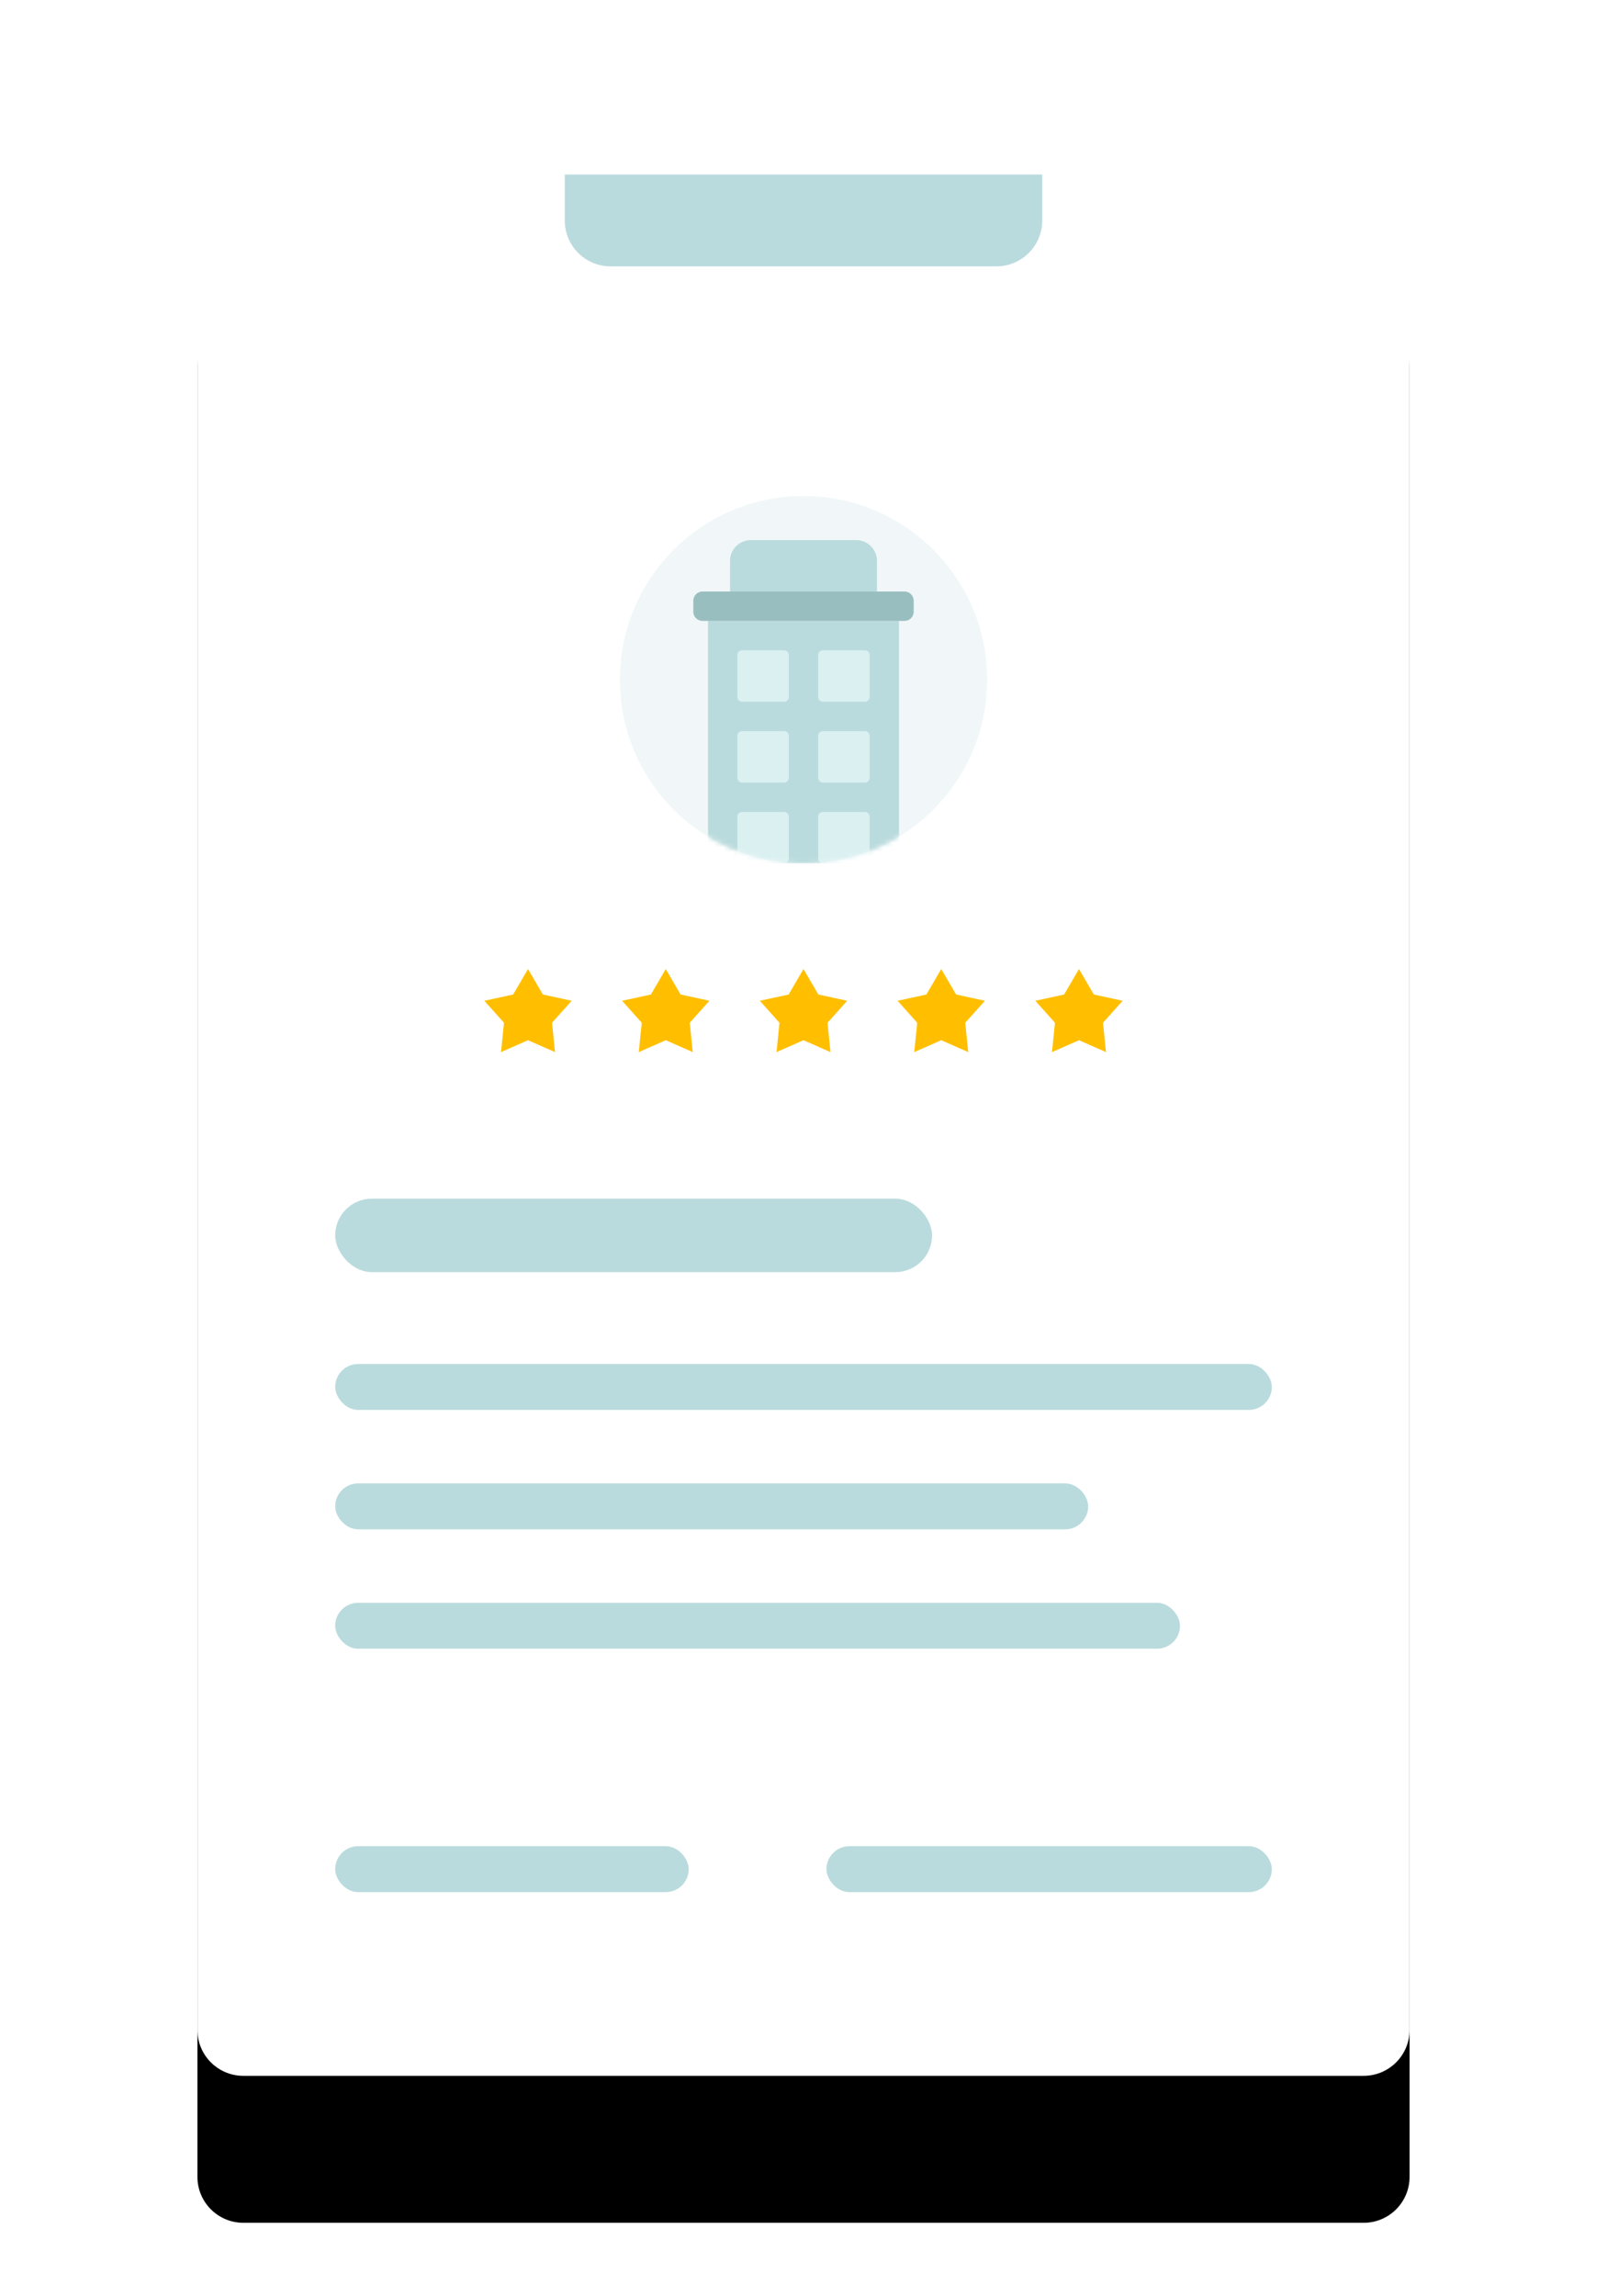 <svg xmlns="http://www.w3.org/2000/svg" xmlns:xlink="http://www.w3.org/1999/xlink" width="350" height="500" viewBox="0 0 350 500">
  <defs>
    <path id="bo-illustration-content-b" d="M123,38 L227,38 L227,48 C227,53.523 222.523,58 217,58 L133,58 C127.477,58 123,53.523 123,48 L123,38 Z"/>
    <filter id="bo-illustration-content-a" width="305.8%" height="1170%" x="-102.9%" y="-375%" filterUnits="objectBoundingBox">
      <feOffset dy="11" in="SourceAlpha" result="shadowOffsetOuter1"/>
      <feGaussianBlur in="shadowOffsetOuter1" result="shadowBlurOuter1" stdDeviation="7.5"/>
      <feColorMatrix in="shadowBlurOuter1" result="shadowMatrixOuter1" values="0 0 0 0 0   0 0 0 0 0   0 0 0 0 0  0 0 0 0.05 0"/>
      <feMorphology in="SourceAlpha" operator="dilate" radius="4" result="shadowSpreadOuter2"/>
      <feOffset dy="5" in="shadowSpreadOuter2" result="shadowOffsetOuter2"/>
      <feGaussianBlur in="shadowOffsetOuter2" result="shadowBlurOuter2" stdDeviation="17.5"/>
      <feColorMatrix in="shadowBlurOuter2" result="shadowMatrixOuter2" values="0 0 0 0 0   0 0 0 0 0   0 0 0 0 0  0 0 0 0.02 0"/>
      <feMorphology in="SourceAlpha" operator="dilate" radius="1.5" result="shadowSpreadOuter3"/>
      <feOffset dy="16" in="shadowSpreadOuter3" result="shadowOffsetOuter3"/>
      <feGaussianBlur in="shadowOffsetOuter3" result="shadowBlurOuter3" stdDeviation="12.5"/>
      <feColorMatrix in="shadowBlurOuter3" result="shadowMatrixOuter3" values="0 0 0 0 0   0 0 0 0 0   0 0 0 0 0  0 0 0 0.05 0"/>
      <feMerge>
        <feMergeNode in="shadowMatrixOuter1"/>
        <feMergeNode in="shadowMatrixOuter2"/>
        <feMergeNode in="shadowMatrixOuter3"/>
      </feMerge>
    </filter>
    <path id="bo-illustration-content-d" d="M113,38 L113,53 C113,61.284 119.716,68 128,68 L222,68 C230.284,68 237,61.284 237,53 L237,38 L297,38 C302.523,38 307,42.477 307,48 L307,442 C307,447.523 302.523,452 297,452 L53,452 C47.477,452 43,447.523 43,442 L43,48 C43,42.477 47.477,38 53,38 L113,38 Z"/>
    <filter id="bo-illustration-content-c" width="181.1%" height="151.7%" x="-40.5%" y="-18.1%" filterUnits="objectBoundingBox">
      <feOffset dy="11" in="SourceAlpha" result="shadowOffsetOuter1"/>
      <feGaussianBlur in="shadowOffsetOuter1" result="shadowBlurOuter1" stdDeviation="7.5"/>
      <feColorMatrix in="shadowBlurOuter1" result="shadowMatrixOuter1" values="0 0 0 0 0   0 0 0 0 0   0 0 0 0 0  0 0 0 0.05 0"/>
      <feMorphology in="SourceAlpha" operator="dilate" radius="4" result="shadowSpreadOuter2"/>
      <feOffset dy="5" in="shadowSpreadOuter2" result="shadowOffsetOuter2"/>
      <feGaussianBlur in="shadowOffsetOuter2" result="shadowBlurOuter2" stdDeviation="17.5"/>
      <feColorMatrix in="shadowBlurOuter2" result="shadowMatrixOuter2" values="0 0 0 0 0   0 0 0 0 0   0 0 0 0 0  0 0 0 0.02 0"/>
      <feMorphology in="SourceAlpha" operator="dilate" radius="1.5" result="shadowSpreadOuter3"/>
      <feOffset dy="16" in="shadowSpreadOuter3" result="shadowOffsetOuter3"/>
      <feGaussianBlur in="shadowOffsetOuter3" result="shadowBlurOuter3" stdDeviation="12.5"/>
      <feColorMatrix in="shadowBlurOuter3" result="shadowMatrixOuter3" values="0 0 0 0 0   0 0 0 0 0   0 0 0 0 0  0 0 0 0.05 0"/>
      <feMerge>
        <feMergeNode in="shadowMatrixOuter1"/>
        <feMergeNode in="shadowMatrixOuter2"/>
        <feMergeNode in="shadowMatrixOuter3"/>
      </feMerge>
    </filter>
    <ellipse id="bo-illustration-content-e" cx="40" cy="40.002" rx="40" ry="40.002"/>
  </defs>
  <g fill="none" fill-rule="evenodd">
    <rect width="350" height="500"/>
    <g fill-rule="nonzero">
      <use fill="#000" filter="url(#bo-illustration-content-a)" xlink:href="#bo-illustration-content-b"/>
      <use fill="#BADBDD" xlink:href="#bo-illustration-content-b"/>
    </g>
    <g fill-rule="nonzero">
      <use fill="#000" filter="url(#bo-illustration-content-c)" xlink:href="#bo-illustration-content-d"/>
      <use fill="#FFF" xlink:href="#bo-illustration-content-d"/>
    </g>
    <rect width="130" height="16" x="73" y="261" fill="#BADBDD" fill-rule="nonzero" rx="8"/>
    <rect width="204" height="10" x="73" y="297" fill="#BADBDD" fill-rule="nonzero" rx="5"/>
    <rect width="164" height="10" x="73" y="323" fill="#BADBDD" fill-rule="nonzero" rx="5"/>
    <rect width="184" height="10" x="73" y="349" fill="#BADBDD" fill-rule="nonzero" rx="5"/>
    <rect width="77" height="10" x="73" y="402" fill="#BADBDD" fill-rule="nonzero" rx="5"/>
    <rect width="97" height="10" x="180" y="402" fill="#BADBDD" fill-rule="nonzero" rx="5"/>
    <g transform="translate(135 108)">
      <mask id="bo-illustration-content-f" fill="#fff">
        <use xlink:href="#bo-illustration-content-e"/>
      </mask>
      <use fill="#F1F7F8" fill-rule="nonzero" xlink:href="#bo-illustration-content-e"/>
      <g mask="url(#bo-illustration-content-f)">
        <g transform="translate(15.969 9.38)">
          <polygon fill="#BADBDD" points="3.231 70.619 44.831 70.619 44.831 17.819 3.231 17.819"/>
          <path fill="#DAF0F1" d="M10.631 35.419L19.831 35.419C20.384 35.419 20.831 34.971 20.831 34.419L20.831 25.219C20.831 24.667 20.384 24.219 19.831 24.219L10.631 24.219C10.079 24.219 9.631 24.667 9.631 25.219L9.631 34.419C9.631 34.971 10.079 35.419 10.631 35.419zM28.231 35.419L37.431 35.419C37.984 35.419 38.431 34.971 38.431 34.419L38.431 25.219C38.431 24.667 37.984 24.219 37.431 24.219L28.231 24.219C27.679 24.219 27.231 24.667 27.231 25.219L27.231 34.419C27.231 34.971 27.679 35.419 28.231 35.419zM10.631 53.019L19.831 53.019C20.384 53.019 20.831 52.571 20.831 52.019L20.831 42.819C20.831 42.267 20.384 41.819 19.831 41.819L10.631 41.819C10.079 41.819 9.631 42.267 9.631 42.819L9.631 52.019C9.631 52.571 10.079 53.019 10.631 53.019zM28.231 53.019L37.431 53.019C37.984 53.019 38.431 52.571 38.431 52.019L38.431 42.819C38.431 42.267 37.984 41.819 37.431 41.819L28.231 41.819C27.679 41.819 27.231 42.267 27.231 42.819L27.231 52.019C27.231 52.571 27.679 53.019 28.231 53.019zM10.631 70.619L19.831 70.619C20.384 70.619 20.831 70.171 20.831 69.619L20.831 60.419C20.831 59.867 20.384 59.419 19.831 59.419L10.631 59.419C10.079 59.419 9.631 59.867 9.631 60.419L9.631 69.619C9.631 70.171 10.079 70.619 10.631 70.619zM28.231 70.619L37.431 70.619C37.984 70.619 38.431 70.171 38.431 69.619L38.431 60.419C38.431 59.867 37.984 59.419 37.431 59.419L28.231 59.419C27.679 59.419 27.231 59.867 27.231 60.419L27.231 69.619C27.231 70.171 27.679 70.619 28.231 70.619z"/>
          <polygon fill="#DAF0F1" points="9.224 89.274 18.447 89.274 18.447 79.954 9.224 79.954"/>
          <path fill="#99BEC0" d="M48.031,13.419 L48.031,15.819 C48.031,16.924 47.136,17.819 46.031,17.819 L2.031,17.819 C0.927,17.819 0.031,16.924 0.031,15.819 L0.031,13.419 C0.031,12.314 0.927,11.419 2.031,11.419 L46.031,11.419 C47.136,11.419 48.031,12.314 48.031,13.419 Z"/>
          <path fill="#BADBDD" d="M12.603,0.219 L35.46,0.219 C37.985,0.219 40.031,2.225 40.031,4.699 L40.031,11.419 L8.031,11.419 L8.031,4.699 C8.031,2.225 10.078,0.219 12.603,0.219"/>
        </g>
      </g>
    </g>
    <polygon fill="#FFBF00" fill-rule="nonzero" points="115 226.5 109.122 229.09 109.769 222.7 105.489 217.91 111.767 216.55 115 211 118.233 216.55 124.511 217.91 120.231 222.7 120.878 229.09"/>
    <polygon fill="#FFBF00" fill-rule="nonzero" points="145 226.5 139.122 229.09 139.769 222.7 135.489 217.91 141.767 216.55 145 211 148.233 216.55 154.511 217.91 150.231 222.7 150.878 229.09"/>
    <polygon fill="#FFBF00" fill-rule="nonzero" points="175 226.5 169.122 229.09 169.769 222.7 165.489 217.91 171.767 216.55 175 211 178.233 216.55 184.511 217.91 180.231 222.7 180.878 229.09"/>
    <polygon fill="#FFBF00" fill-rule="nonzero" points="205 226.5 199.122 229.09 199.769 222.7 195.489 217.91 201.767 216.55 205 211 208.233 216.55 214.511 217.91 210.231 222.7 210.878 229.09"/>
    <polygon fill="#FFBF00" fill-rule="nonzero" points="235 226.5 229.122 229.09 229.769 222.7 225.489 217.91 231.767 216.55 235 211 238.233 216.55 244.511 217.91 240.231 222.7 240.878 229.09"/>
  </g>
</svg>
